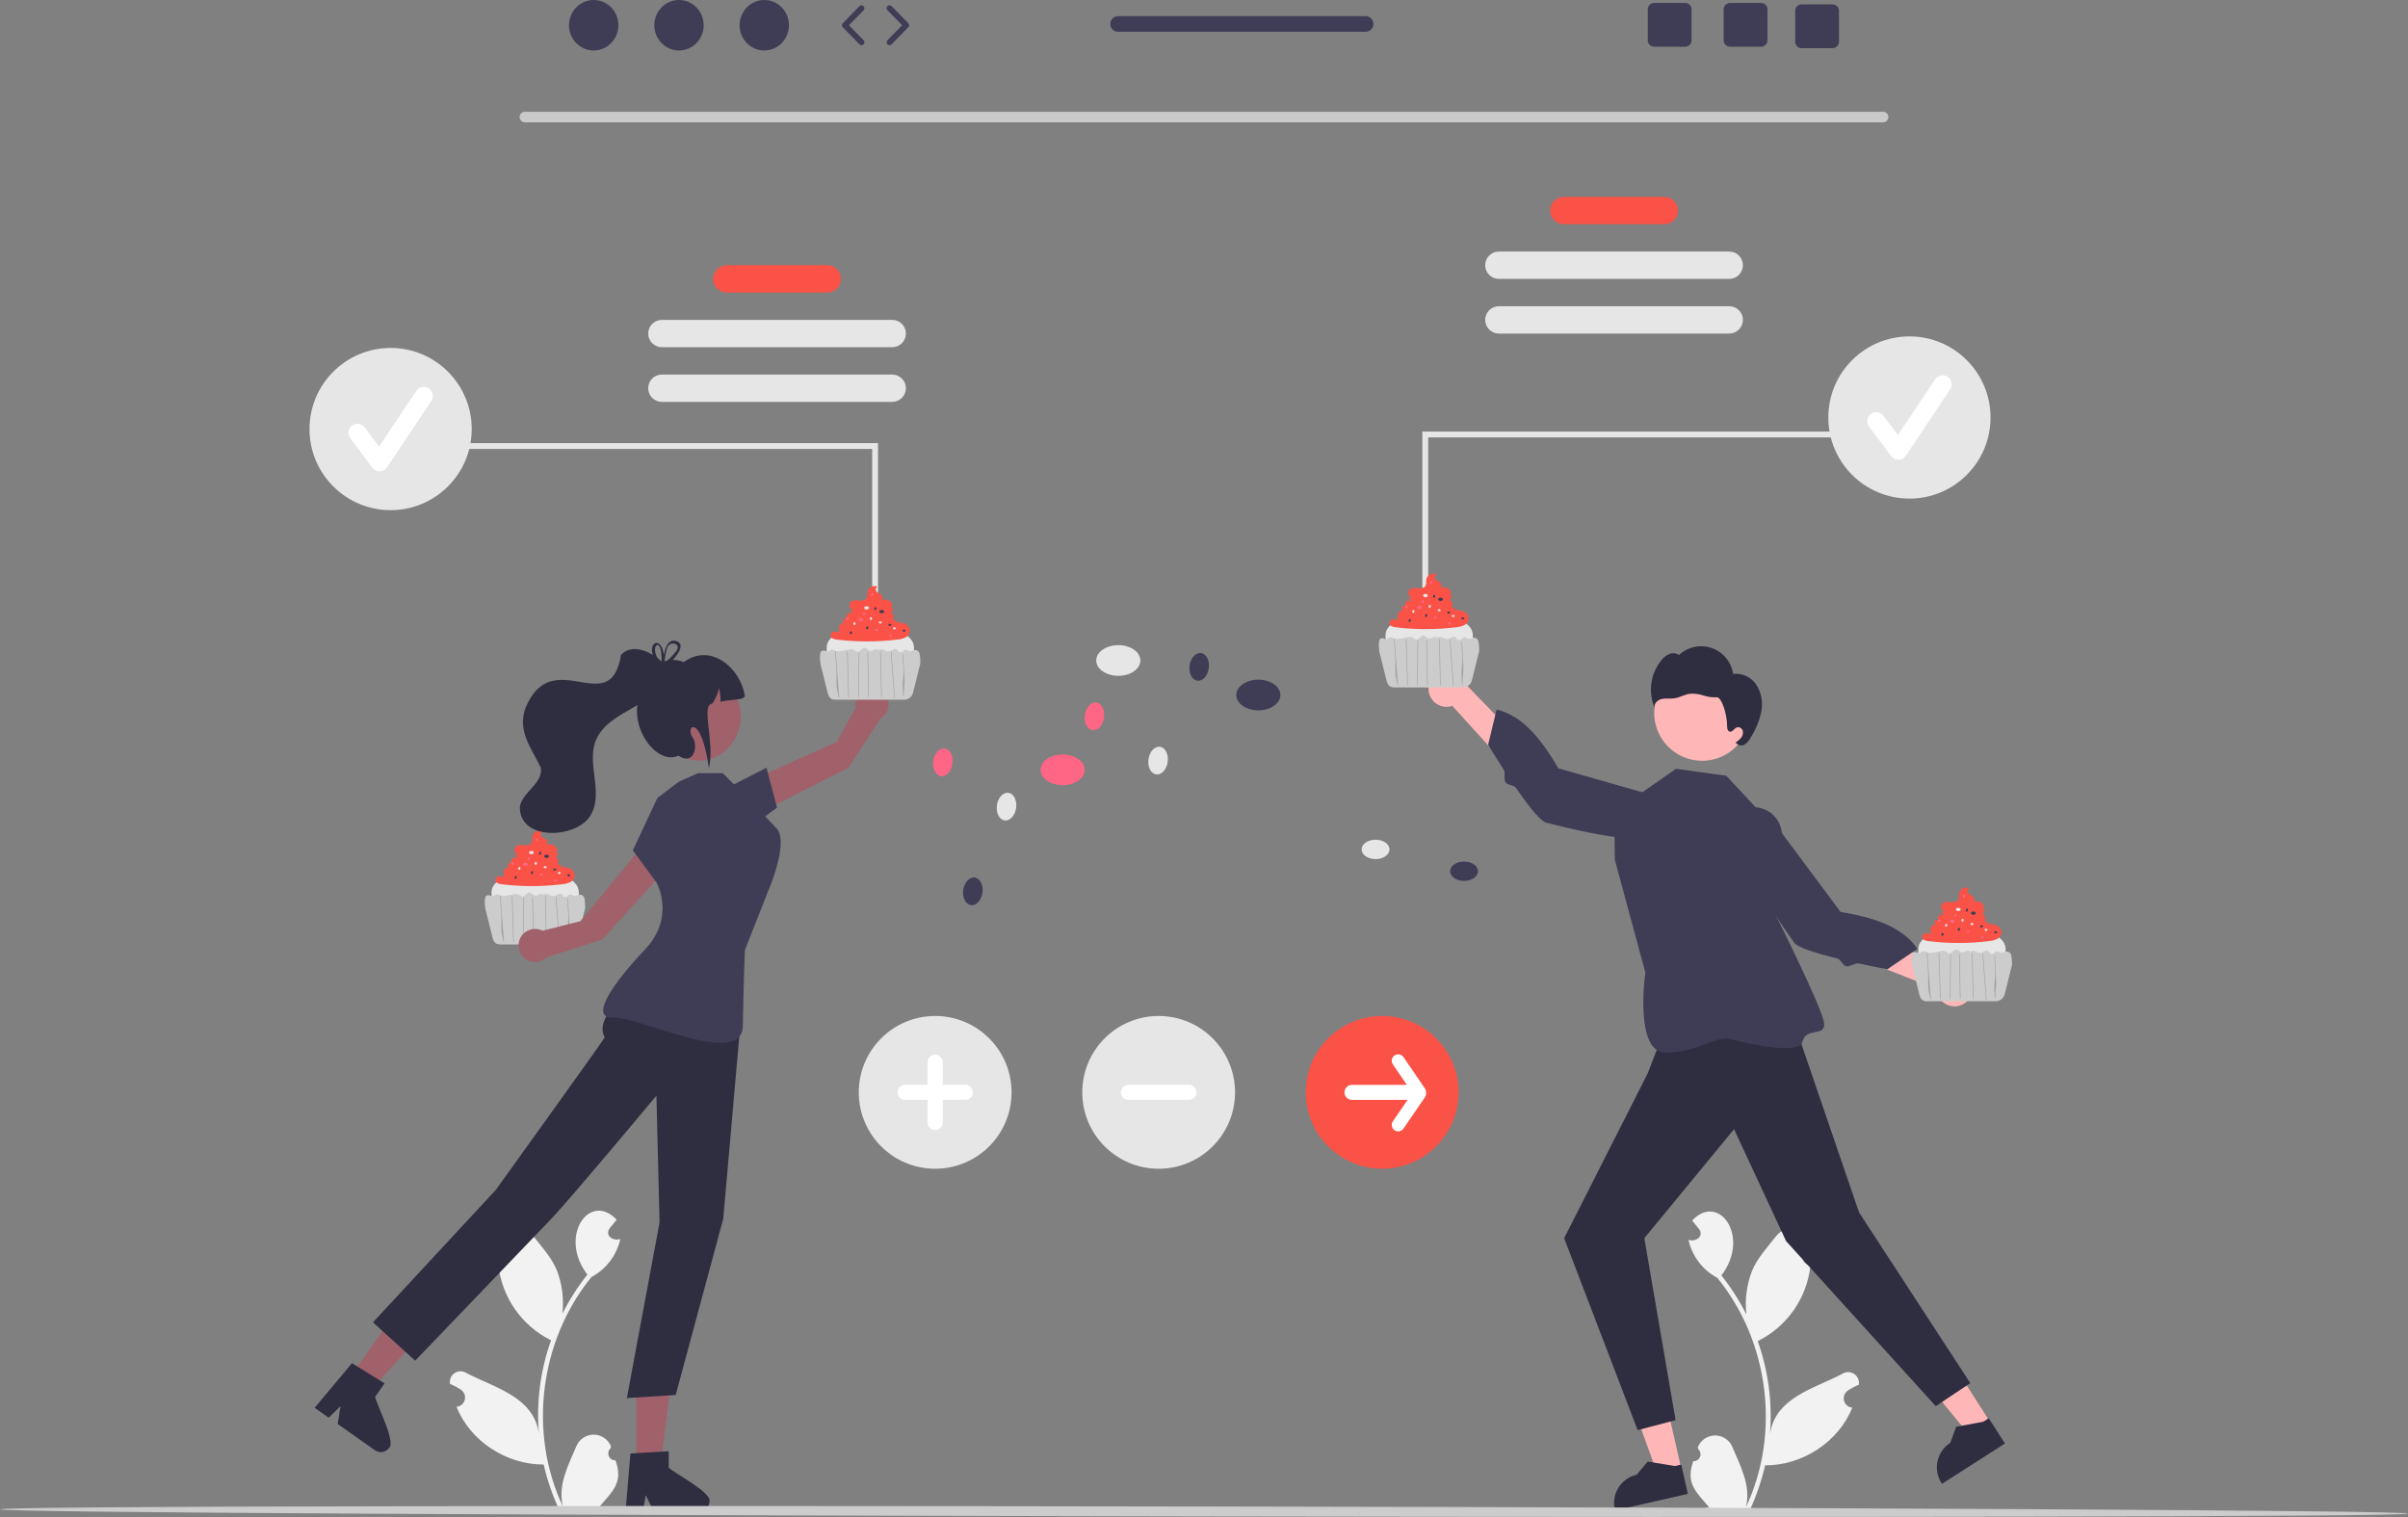 <svg width="300" height="189" viewBox="0 0 300 189" fill="none" xmlns="http://www.w3.org/2000/svg">
<rect x="0" y="0" width="300" height="189" fill="#808080" stroke="none"/>
<g clip-path="url(#clip0_26_404)">
<path d="M73.965 6.289C75.664 6.289 77.041 4.881 77.041 3.144C77.041 1.408 75.664 0 73.965 0C72.266 0 70.889 1.408 70.889 3.144C70.889 4.881 72.266 6.289 73.965 6.289Z" fill="#3F3D56"/>
<path d="M84.591 6.289C86.29 6.289 87.667 4.881 87.667 3.144C87.667 1.408 86.29 0 84.591 0C82.892 0 81.515 1.408 81.515 3.144C81.515 4.881 82.892 6.289 84.591 6.289Z" fill="#3F3D56"/>
<path d="M95.217 6.289C96.916 6.289 98.293 4.881 98.293 3.144C98.293 1.408 96.916 0 95.217 0C93.518 0 92.141 1.408 92.141 3.144C92.141 4.881 93.518 6.289 95.217 6.289Z" fill="#3F3D56"/>
<path d="M107.334 5.63C107.239 5.63 107.145 5.593 107.074 5.52L104.998 3.399C104.86 3.257 104.86 3.032 104.998 2.89L107.074 0.769C107.215 0.625 107.445 0.623 107.588 0.763C107.732 0.903 107.734 1.134 107.594 1.277L105.767 3.144L107.594 5.012C107.734 5.155 107.732 5.386 107.588 5.526C107.517 5.595 107.426 5.63 107.334 5.63Z" fill="#3F3D56"/>
<path d="M110.821 5.63C110.729 5.63 110.638 5.595 110.567 5.526C110.423 5.386 110.421 5.155 110.561 5.012L112.388 3.144L110.561 1.277C110.421 1.134 110.423 0.903 110.567 0.763C110.71 0.622 110.941 0.625 111.081 0.769L113.157 2.89C113.295 3.032 113.295 3.257 113.157 3.399L111.081 5.52C111.01 5.593 110.916 5.63 110.821 5.63Z" fill="#3F3D56"/>
<path d="M219.399 0.364H215.54C215.1 0.364 214.744 0.72 214.744 1.161V5.023C214.744 5.464 215.1 5.82 215.54 5.82H219.399C219.84 5.82 220.2 5.464 220.2 5.023V1.161C220.2 0.72 219.84 0.364 219.399 0.364Z" fill="#3F3D56"/>
<path d="M209.942 0.364H206.083C205.643 0.364 205.287 0.72 205.287 1.161V5.023C205.287 5.464 205.643 5.82 206.083 5.82H209.942C210.383 5.82 210.743 5.464 210.743 5.023V1.161C210.743 0.72 210.383 0.364 209.942 0.364Z" fill="#3F3D56"/>
<path d="M228.311 0.546H224.451C224.011 0.546 223.655 0.902 223.655 1.342V5.205C223.655 5.645 224.011 6.002 224.451 6.002H228.311C228.751 6.002 229.111 5.645 229.111 5.205V1.342C229.111 0.902 228.751 0.546 228.311 0.546Z" fill="#3F3D56"/>
<path d="M170.142 2.015H139.293C138.755 2.015 138.322 2.452 138.322 2.987C138.322 3.521 138.755 3.958 139.293 3.958H170.142C170.676 3.958 171.113 3.521 171.113 2.987C171.113 2.452 170.676 2.015 170.142 2.015Z" fill="#3F3D56"/>
<path d="M234.621 15.24H65.379C65.016 15.232 64.728 14.932 64.736 14.569C64.743 14.217 65.027 13.934 65.379 13.926H234.621C234.984 13.934 235.272 14.234 235.264 14.597C235.257 14.949 234.973 15.233 234.621 15.24Z" fill="#CACACA"/>
<path d="M207.346 24.528H194.825C193.884 24.528 193.122 25.29 193.122 26.23V26.23C193.122 27.171 193.884 27.933 194.825 27.933H207.346C208.287 27.933 209.049 27.171 209.049 26.23C209.049 25.29 208.287 24.528 207.346 24.528Z" fill="#FA5246"/>
<path d="M186.736 31.339H215.435C216.375 31.339 217.138 32.102 217.138 33.042C217.138 33.983 216.375 34.745 215.435 34.745H186.736C185.796 34.745 185.033 33.983 185.033 33.042C185.033 32.102 185.796 31.339 186.736 31.339Z" fill="#E6E6E6"/>
<path d="M215.435 38.151H186.736C185.796 38.151 185.033 38.913 185.033 39.853V39.853C185.033 40.794 185.796 41.556 186.736 41.556H215.435C216.375 41.556 217.138 40.794 217.138 39.853C217.138 38.913 216.375 38.151 215.435 38.151Z" fill="#E6E6E6"/>
<path d="M70.525 116.939H62.62C62.408 116.939 61.238 116.32 61.238 115.557V111.166C61.2 107.845 72.073 107.627 72.114 111.166V115.557C72.114 116.32 71.288 116.939 70.525 116.939Z" fill="#E6E6E6"/>
<path d="M70.934 108.189C70.55 108.052 70.143 107.994 69.737 108.018C69.845 107.982 69.945 107.923 70.03 107.846C69.956 107.843 69.882 107.833 69.809 107.816C69.729 107.801 69.654 107.768 69.59 107.718C69.525 107.667 69.49 107.587 69.498 107.505C69.513 107.404 69.606 107.322 69.597 107.221C69.586 107.105 69.452 107.048 69.381 106.957C69.291 106.815 69.306 106.63 69.418 106.505C69.486 106.426 69.57 106.361 69.663 106.315C69.505 106.275 69.339 106.277 69.183 106.322C69.351 106.192 69.425 105.975 69.372 105.769C69.284 105.514 69.073 105.319 68.812 105.25C68.553 105.185 68.286 105.163 68.02 105.186C68.246 105.117 68.212 104.763 68.04 104.602C67.867 104.441 67.621 104.374 67.458 104.203C67.295 104.031 67.308 103.666 67.543 103.638L67.514 103.555C67.047 103.38 66.528 103.617 66.353 104.084C66.339 104.124 66.326 104.165 66.317 104.206C66.275 104.474 66.354 104.77 66.22 105.005C66.049 105.305 65.634 105.339 65.29 105.306C64.953 105.219 64.595 105.268 64.293 105.442C64.043 105.65 64.009 106.021 64.217 106.271C64.333 106.409 64.505 106.487 64.686 106.482C64.459 106.484 64.234 106.513 64.015 106.571L64.226 106.652C64.273 106.667 64.316 106.691 64.353 106.724C64.39 106.758 64.401 106.811 64.381 106.858C64.348 106.919 64.261 106.917 64.192 106.906L63.733 106.837C63.825 106.868 63.874 106.966 63.843 107.057C63.813 107.148 63.714 107.198 63.623 107.167C63.6 107.159 63.578 107.147 63.56 107.13C63.607 107.185 63.645 107.247 63.672 107.314C63.699 107.383 63.691 107.46 63.651 107.521C63.558 107.607 63.421 107.623 63.31 107.563C63.273 107.549 63.235 107.532 63.197 107.517C63.198 107.53 63.199 107.543 63.2 107.556C63.226 107.732 63.324 107.89 63.471 107.99C63.263 108.014 63.072 108.115 62.934 108.273C62.696 108.569 62.681 108.987 62.899 109.299C62.668 109.197 62.414 109.155 62.163 109.177C61.904 109.209 61.71 109.429 61.711 109.69C61.753 110.01 62.149 110.126 62.468 110.166C64.982 110.475 67.525 110.475 70.039 110.165C70.38 110.142 70.715 110.057 71.026 109.914C71.34 109.765 71.557 109.466 71.6 109.12C71.586 108.704 71.323 108.337 70.934 108.189Z" fill="#FA5246"/>
<path d="M72.8 111.89C72.743 111.641 72.521 111.466 72.266 111.467C72.023 111.473 71.805 111.647 71.567 111.609C71.369 111.577 71.213 111.404 71.014 111.431C70.832 111.455 70.733 111.633 70.597 111.729H70.248C70.112 111.622 70.045 111.405 69.856 111.344C69.572 111.252 69.344 111.573 69.046 111.63C68.874 111.649 68.699 111.616 68.546 111.535C68.396 111.453 68.233 111.398 68.065 111.372C67.913 111.349 67.763 111.415 67.677 111.542C67.686 111.451 67.568 111.362 67.448 111.357C67.315 111.361 67.184 111.402 67.071 111.473C66.957 111.544 66.826 111.582 66.691 111.581C66.394 111.555 66.248 111.208 65.949 111.204C65.573 111.199 65.422 111.736 65.05 111.69C64.856 111.666 64.752 111.49 64.579 111.415C64.396 111.359 64.2 111.357 64.016 111.41L63.136 111.575C62.877 111.646 62.605 111.648 62.346 111.582C62.157 111.514 61.974 111.366 61.779 111.422C61.609 111.471 61.526 111.661 61.347 111.671C61.232 111.657 61.121 111.619 61.022 111.56C60.831 111.493 60.619 111.546 60.483 111.696C60.385 112.097 60.369 112.515 60.437 112.923C60.434 113.01 60.441 113.097 60.457 113.182L61.343 116.726C61.447 117.27 61.716 117.663 62.269 117.663H70.876C71.43 117.663 71.905 117.27 72.009 116.726L72.895 113.182C72.897 113.173 72.898 113.164 72.899 113.155C72.92 112.731 72.887 112.306 72.8 111.89Z" fill="#CCCCCC"/>
<path opacity="0.2" d="M62.276 111.623L62.448 113.86C62.505 114.606 62.42 115.341 62.478 116.087C62.51 116.507 62.685 116.937 62.717 117.357C62.721 117.406 62.798 117.407 62.795 117.357L62.623 115.12L62.45 112.883L62.353 111.623C62.35 111.574 62.272 111.573 62.276 111.623Z" fill="black"/>
<path opacity="0.2" d="M63.77 111.712L63.838 113.916L63.905 116.12L63.942 117.358C63.944 117.408 64.021 117.408 64.02 117.358L63.953 115.154L63.886 112.949L63.848 111.712C63.846 111.662 63.769 111.662 63.77 111.712Z" fill="black"/>
<path opacity="0.2" d="M65.219 111.844L65.199 113.974L65.178 116.092L65.167 117.293C65.168 117.314 65.186 117.331 65.207 117.33C65.227 117.329 65.244 117.313 65.245 117.293L65.265 115.162L65.285 113.045L65.297 111.844C65.296 111.823 65.278 111.806 65.257 111.807C65.236 111.807 65.22 111.824 65.219 111.844Z" fill="black"/>
<path opacity="0.2" d="M66.313 111.779L66.355 113.936L66.398 116.079L66.421 117.293C66.422 117.315 66.44 117.331 66.462 117.331C66.482 117.33 66.498 117.314 66.499 117.293L66.457 115.137L66.414 112.993L66.391 111.779C66.39 111.757 66.372 111.741 66.35 111.741C66.33 111.742 66.314 111.759 66.313 111.779Z" fill="black"/>
<path opacity="0.2" d="M67.907 111.69L67.956 113.904L68.004 116.119L68.031 117.358C68.032 117.379 68.05 117.396 68.071 117.395C68.092 117.395 68.108 117.378 68.109 117.358L68.06 115.144L68.012 112.93L67.985 111.69C67.984 111.669 67.966 111.652 67.944 111.653C67.924 111.654 67.908 111.67 67.907 111.69Z" fill="black"/>
<path opacity="0.2" d="M69.231 111.757L69.4 113.988L69.568 116.213L69.663 117.467C69.667 117.516 69.744 117.516 69.741 117.467L69.572 115.236L69.403 113.011L69.308 111.757C69.304 111.708 69.227 111.708 69.231 111.757Z" fill="black"/>
<path opacity="0.2" d="M70.702 112.017L70.803 114.059C70.838 114.739 70.665 115.419 70.699 116.1L70.756 117.246C70.758 117.296 70.836 117.296 70.834 117.246C70.799 116.566 70.972 115.885 70.938 115.205L70.836 113.164L70.779 112.017C70.777 111.968 70.699 111.967 70.702 112.017Z" fill="black"/>
<path d="M66.211 106.425C66.375 106.425 66.508 106.332 66.508 106.218C66.508 106.104 66.375 106.011 66.211 106.011C66.047 106.011 65.914 106.104 65.914 106.218C65.914 106.332 66.047 106.425 66.211 106.425Z" fill="#E6E6E6"/>
<path d="M68.097 106.89C68.261 106.89 68.394 106.797 68.394 106.683C68.394 106.569 68.261 106.477 68.097 106.477C67.933 106.477 67.8 106.569 67.8 106.683C67.8 106.797 67.933 106.89 68.097 106.89Z" fill="#3F3D56"/>
<path d="M65.462 107.897C65.626 107.897 65.759 107.805 65.759 107.691C65.759 107.576 65.626 107.484 65.462 107.484C65.298 107.484 65.165 107.576 65.165 107.691C65.165 107.805 65.298 107.897 65.462 107.897Z" fill="#FF6584"/>
<path d="M67.918 108.17C68.022 108.17 68.106 108.111 68.106 108.039C68.106 107.967 68.022 107.908 67.918 107.908C67.814 107.908 67.731 107.967 67.731 108.039C67.731 108.111 67.814 108.17 67.918 108.17Z" fill="#E6E6E6"/>
<path d="M69.11 108.464C69.214 108.464 69.298 108.405 69.298 108.333C69.298 108.261 69.214 108.202 69.11 108.202C69.006 108.202 68.922 108.261 68.922 108.333C68.922 108.405 69.006 108.464 69.11 108.464Z" fill="#3F3D56"/>
<path d="M67.445 109.1C67.549 109.1 67.633 109.042 67.633 108.97C67.633 108.898 67.549 108.839 67.445 108.839C67.341 108.839 67.257 108.898 67.257 108.97C67.257 109.042 67.341 109.1 67.445 109.1Z" fill="#FF6584"/>
<path d="M69.675 108.893C69.779 108.893 69.863 108.835 69.863 108.762C69.863 108.69 69.779 108.632 69.675 108.632C69.571 108.632 69.487 108.69 69.487 108.762C69.487 108.835 69.571 108.893 69.675 108.893Z" fill="#E6E6E6"/>
<path d="M70.867 109.187C70.971 109.187 71.055 109.129 71.055 109.056C71.055 108.984 70.971 108.926 70.867 108.926C70.763 108.926 70.679 108.984 70.679 109.056C70.679 109.129 70.763 109.187 70.867 109.187Z" fill="#3F3D56"/>
<path d="M69.201 109.824C69.305 109.824 69.389 109.765 69.389 109.693C69.389 109.621 69.305 109.562 69.201 109.562C69.098 109.562 69.014 109.621 69.014 109.693C69.014 109.765 69.098 109.824 69.201 109.824Z" fill="#FF6584"/>
<path d="M64.835 108.204C64.849 108.101 64.803 108.01 64.731 108C64.66 107.99 64.591 108.066 64.576 108.168C64.562 108.271 64.609 108.362 64.68 108.372C64.752 108.382 64.821 108.307 64.835 108.204Z" fill="#E6E6E6"/>
<path d="M64.382 109.345C64.396 109.242 64.349 109.151 64.278 109.141C64.206 109.131 64.137 109.206 64.123 109.309C64.109 109.412 64.155 109.503 64.227 109.513C64.298 109.523 64.367 109.447 64.382 109.345Z" fill="#3F3D56"/>
<path d="M63.978 107.608C63.992 107.505 63.946 107.414 63.874 107.404C63.803 107.394 63.733 107.47 63.719 107.572C63.705 107.675 63.751 107.766 63.823 107.776C63.894 107.786 63.964 107.711 63.978 107.608Z" fill="#FF6584"/>
<path d="M66.876 107.584C66.89 107.481 66.844 107.39 66.772 107.38C66.701 107.37 66.632 107.446 66.617 107.548C66.603 107.651 66.65 107.742 66.721 107.752C66.793 107.762 66.862 107.687 66.876 107.584Z" fill="#E6E6E6"/>
<path d="M66.422 108.725C66.436 108.622 66.39 108.531 66.318 108.521C66.247 108.511 66.177 108.586 66.163 108.689C66.149 108.792 66.196 108.883 66.267 108.893C66.339 108.903 66.408 108.827 66.422 108.725Z" fill="#3F3D56"/>
<path d="M66.019 106.988C66.033 106.885 65.987 106.794 65.915 106.784C65.844 106.774 65.774 106.85 65.76 106.952C65.746 107.055 65.792 107.146 65.864 107.156C65.935 107.166 66.005 107.091 66.019 106.988Z" fill="#FF6584"/>
<path d="M67.429 106.322C67.443 106.219 67.397 106.128 67.325 106.118C67.254 106.108 67.184 106.183 67.17 106.286C67.156 106.389 67.203 106.48 67.274 106.49C67.345 106.5 67.415 106.424 67.429 106.322Z" fill="#3F3D56"/>
<path d="M67.026 104.585C67.04 104.483 66.994 104.392 66.922 104.382C66.851 104.372 66.781 104.447 66.767 104.55C66.753 104.653 66.8 104.744 66.871 104.754C66.943 104.764 67.012 104.688 67.026 104.585Z" fill="#FF6584"/>
<path d="M139.322 84.199C140.84 84.199 142.07 83.343 142.07 82.287C142.07 81.231 140.84 80.375 139.322 80.375C137.804 80.375 136.573 81.231 136.573 82.287C136.573 83.343 137.804 84.199 139.322 84.199Z" fill="#E6E6E6"/>
<path d="M156.77 88.502C158.288 88.502 159.518 87.646 159.518 86.59C159.518 85.534 158.288 84.677 156.77 84.677C155.252 84.677 154.021 85.534 154.021 86.59C154.021 87.646 155.252 88.502 156.77 88.502Z" fill="#3F3D56"/>
<path d="M132.391 97.823C133.909 97.823 135.139 96.967 135.139 95.911C135.139 94.855 133.909 93.999 132.391 93.999C130.873 93.999 129.642 94.855 129.642 95.911C129.642 96.967 130.873 97.823 132.391 97.823Z" fill="#FF6584"/>
<path d="M171.372 107.035C172.331 107.035 173.109 106.494 173.109 105.827C173.109 105.159 172.331 104.618 171.372 104.618C170.413 104.618 169.635 105.159 169.635 105.827C169.635 106.494 170.413 107.035 171.372 107.035Z" fill="#E6E6E6"/>
<path d="M182.399 109.754C183.358 109.754 184.136 109.213 184.136 108.546C184.136 107.878 183.358 107.337 182.399 107.337C181.439 107.337 180.662 107.878 180.662 108.546C180.662 109.213 181.439 109.754 182.399 109.754Z" fill="#3F3D56"/>
<path d="M126.594 100.661C126.725 99.71 126.295 98.866 125.634 98.775C124.973 98.684 124.33 99.38 124.2 100.331C124.069 101.281 124.498 102.126 125.16 102.217C125.821 102.308 126.463 101.611 126.594 100.661Z" fill="#E6E6E6"/>
<path d="M122.396 111.214C122.527 110.263 122.097 109.419 121.436 109.328C120.775 109.237 120.133 109.933 120.002 110.884C119.871 111.834 120.301 112.679 120.962 112.77C121.623 112.861 122.265 112.164 122.396 111.214Z" fill="#3F3D56"/>
<path d="M118.663 95.146C118.794 94.196 118.364 93.352 117.703 93.261C117.042 93.169 116.4 93.866 116.269 94.817C116.138 95.767 116.568 96.611 117.229 96.702C117.89 96.793 118.532 96.097 118.663 95.146Z" fill="#FF6584"/>
<path d="M145.476 94.925C145.607 93.975 145.177 93.13 144.516 93.039C143.855 92.948 143.213 93.645 143.082 94.595C142.951 95.546 143.381 96.39 144.042 96.481C144.703 96.572 145.345 95.875 145.476 94.925Z" fill="#E6E6E6"/>
<path d="M137.544 89.41C137.675 88.46 137.246 87.615 136.584 87.524C135.923 87.433 135.281 88.13 135.15 89.08C135.019 90.031 135.449 90.875 136.11 90.966C136.771 91.057 137.413 90.361 137.544 89.41Z" fill="#FF6584"/>
<path d="M210.956 182.046C211.433 182.068 211.837 181.699 211.859 181.223C211.87 180.969 211.769 180.722 211.582 180.549C211.56 180.463 211.545 180.4 211.523 180.314C211.992 179.122 213.339 178.535 214.532 179.005C215.117 179.235 215.583 179.693 215.824 180.273C216.848 182.669 218.173 185.149 217.514 187.788C221.865 178.566 220.385 167.094 213.955 159.207C212.119 158.232 210.805 156.499 210.361 154.468C211.241 154.766 212.338 154.051 211.676 153.124C211.39 152.77 211.1 152.419 210.814 152.064C214.155 148.505 218.137 154.099 214.459 158.902C215.662 160.411 216.704 162.041 217.568 163.767C217.369 161.934 217.607 160.081 218.264 158.359C218.929 156.754 220.176 155.403 221.274 154.015C222.086 152.974 223.587 152.789 224.628 153.601C225.144 154.003 225.472 154.599 225.537 155.25C224.304 155.655 224.144 157.435 225.554 157.678C225.118 161.731 222.64 165.28 218.986 167.087C220.312 170.808 220.83 174.769 220.505 178.706C221.139 174.105 226.078 172.988 229.53 171.16C230.155 170.759 230.987 170.941 231.388 171.566C231.569 171.849 231.638 172.19 231.581 172.522C231.104 172.715 230.648 172.956 230.219 173.24C229.681 173.602 229.538 174.331 229.9 174.869C230.097 175.161 230.414 175.35 230.765 175.383C229.025 179.689 224.526 182.581 219.905 182.565C219.461 184.494 218.818 186.372 217.986 188.169H211.128C211.104 188.093 211.081 188.014 211.059 187.938C211.694 187.978 212.331 187.94 212.957 187.825C211.278 185.836 209.979 184.822 210.956 182.046Z" fill="#F2F2F2"/>
<path d="M76.683 181.943C76.206 181.965 75.802 181.597 75.78 181.12C75.769 180.866 75.87 180.619 76.057 180.446L76.116 180.211C75.647 179.019 74.299 178.433 73.107 178.902C72.522 179.132 72.056 179.59 71.814 180.171C70.791 182.566 69.466 185.046 70.125 187.685C65.774 178.463 67.254 166.991 73.684 159.104C75.52 158.129 76.834 156.396 77.278 154.365C76.398 154.664 75.301 153.948 75.963 153.021C76.249 152.667 76.539 152.316 76.825 151.962C73.484 148.403 69.502 153.996 73.18 158.8C71.977 160.308 70.935 161.938 70.07 163.664C70.27 161.832 70.032 159.978 69.375 158.256C68.71 156.651 67.463 155.3 66.365 153.912C65.553 152.872 64.052 152.686 63.011 153.498C62.495 153.9 62.167 154.496 62.102 155.147C63.335 155.552 63.495 157.332 62.085 157.575C62.521 161.629 64.999 165.178 68.653 166.984C67.327 170.705 66.809 174.666 67.134 178.603C66.5 174.002 61.561 172.886 58.109 171.057C57.484 170.656 56.652 170.838 56.251 171.463C56.07 171.746 56.001 172.087 56.058 172.419C56.535 172.613 56.991 172.853 57.42 173.137C57.958 173.499 58.101 174.228 57.739 174.766C57.542 175.058 57.225 175.247 56.874 175.28C58.614 179.586 63.113 182.478 67.734 182.462C68.177 184.391 68.821 186.27 69.653 188.066H76.511C76.535 187.99 76.558 187.911 76.58 187.835C75.945 187.875 75.308 187.837 74.682 187.722C76.361 185.734 77.66 184.719 76.683 181.943Z" fill="#F2F2F2"/>
<path d="M93.864 101.66L93.134 97.433L104.224 92.425L106.619 88.185C106.387 87.07 107.103 85.979 108.217 85.747C109.332 85.515 110.424 86.231 110.655 87.346C110.837 88.219 110.437 89.109 109.663 89.553L105.724 95.644L93.864 101.66Z" fill="#A0616A"/>
<path d="M90.493 98.204L95.487 95.653L96.809 100.617L93.34 103.188L90.493 98.204Z" fill="#3F3D56"/>
<path d="M79.287 182.577H82.306L83.742 170.93H79.286L79.287 182.577Z" fill="#A0616A"/>
<path d="M83.311 182.849V180.802L82.517 180.85L79.286 181.042L78.538 181.088L77.966 187.943L77.936 188.311H80.08L80.148 187.946L80.46 186.287L81.264 187.946L81.44 188.311H87.124C87.828 188.306 88.397 187.736 88.4 187.032C88.64 185.912 83.913 183.489 83.311 182.849Z" fill="#2F2E41"/>
<path d="M43.517 171.706L45.986 173.444L53.867 164.75L50.224 162.184L43.517 171.706Z" fill="#A0616A"/>
<path d="M46.739 174.023L47.918 172.35L47.241 171.932L44.489 170.228L43.851 169.835L39.435 175.11L39.199 175.393L40.952 176.628L41.218 176.369L42.428 175.192L42.13 177.011L42.064 177.411L46.711 180.685C47.289 181.087 48.082 180.948 48.49 180.374C49.332 179.597 46.862 174.894 46.739 174.023Z" fill="#2F2E41"/>
<path d="M83.956 107.2L80.069 105.383L72.318 114.763L67.597 115.957C66.583 115.44 65.341 115.843 64.824 116.857C64.307 117.872 64.71 119.113 65.725 119.63C66.519 120.035 67.484 119.883 68.116 119.254L75.029 117.057L83.956 107.2Z" fill="#A0616A"/>
<path d="M80.037 122.309C80.037 122.309 73.66 126.461 75.346 129.22C75.404 129.315 61.763 148.254 61.763 148.254L46.466 164.746L51.724 169.526C51.724 169.526 66.256 154.394 68.694 151.839C71.132 149.285 81.78 136.506 81.78 136.506L82.172 152.299L78.096 174.183L84.182 173.797L90.106 151.841L92.293 126.971L80.037 122.309Z" fill="#2F2E41"/>
<path d="M84.579 97.388L81.898 99.42L78.841 105.943L81.78 109.935C81.78 109.935 84.253 114.219 80.295 118.369C76.338 122.518 73.299 126.95 76.467 126.792C79.634 126.634 92.463 133.158 92.547 127.813C92.631 122.467 92.802 118.369 92.802 118.369L96.165 109.838C96.165 109.838 98.169 104.749 96.762 103.226C95.356 101.703 93.472 99.756 93.472 99.756L90.046 96.331H86.953L84.579 97.388Z" fill="#3F3D56"/>
<path d="M89.585 84.853C95.601 88.277 90.662 97.309 84.534 94.093C78.518 90.67 83.457 81.637 89.585 84.853Z" fill="#A0616A"/>
<path d="M92.802 86.751C92.38 87.3 91.5 87.043 89.775 87.434C89.779 86.849 89.711 86.266 89.574 85.698C89.446 86.402 89.165 87.069 88.75 87.652C87.253 87.818 89.088 92.367 88.322 95.712C87.334 88.655 85.256 90.504 86.306 91.904C86.978 92.8 86.53 95.488 84.513 94.144C81.187 95.725 76.449 87.872 81.7 84.189C81.606 82.198 83.821 81.883 85.186 82.495C88.496 80.029 92.278 83.189 92.802 86.751Z" fill="#2F2E41"/>
<path d="M77.366 81.602C76.027 89.837 68.848 80.088 65.473 88.192C64.411 91.127 66.232 93.226 67.384 95.662C67.647 97.664 65.043 98.68 64.77 100.523C64.694 104.747 71.51 104.489 73.415 101.823C75.373 99.033 73.035 95.289 74.212 92.294C75.866 88.136 82.593 88.105 83.178 83.268C82.044 81.652 78.992 79.801 77.366 81.602Z" fill="#2F2E41"/>
<path d="M82.792 82.407C82.748 82.425 82.704 82.444 82.665 82.465H82.663C82.626 82.483 82.589 82.501 82.552 82.522C82.548 82.525 82.545 82.527 82.541 82.529C82.492 82.483 82.444 82.437 82.393 82.391C82.38 82.466 82.383 82.543 82.402 82.617L82.409 82.644C82.455 82.693 82.504 82.739 82.555 82.787C82.601 82.753 82.645 82.716 82.691 82.681C82.718 82.658 82.746 82.635 82.776 82.612C82.781 82.552 82.787 82.483 82.794 82.407L82.792 82.407ZM84.18 79.843C83.152 79.607 82.82 80.952 82.721 81.6C82.347 79.248 80.793 79.988 81.33 81.593C81.501 82.068 81.771 82.502 82.121 82.866C82.169 82.921 82.222 82.977 82.278 83.032C82.216 83.355 82.529 83.272 82.954 82.974C83.267 82.751 83.557 82.497 83.818 82.216C84.665 81.328 85.324 80.14 84.18 79.843ZM84.213 81.166C83.895 81.575 83.539 81.953 83.15 82.294C83.027 82.405 82.903 82.511 82.776 82.612C82.774 82.633 82.774 82.651 82.771 82.668C82.763 82.69 82.752 82.712 82.739 82.732C82.61 82.965 82.465 82.838 82.409 82.644C82.405 82.638 82.398 82.631 82.393 82.624C82.209 82.433 82.049 82.221 81.916 81.992C80.963 80.341 82.497 79.218 82.421 82.301C82.407 82.329 82.397 82.359 82.393 82.391C82.38 82.466 82.383 82.543 82.402 82.617L82.409 82.644C82.455 82.693 82.504 82.739 82.555 82.787C82.601 82.753 82.645 82.716 82.691 82.681C82.718 82.658 82.746 82.635 82.776 82.612C82.781 82.552 82.787 82.483 82.794 82.407L82.794 82.405C82.854 81.787 83.018 80.675 83.32 80.373C83.984 79.863 84.845 80.414 84.213 81.166ZM82.792 82.407C82.748 82.425 82.704 82.444 82.665 82.465H82.663C82.626 82.483 82.589 82.501 82.552 82.522C82.548 82.525 82.545 82.527 82.541 82.529C82.492 82.483 82.444 82.437 82.393 82.391C82.38 82.466 82.383 82.543 82.402 82.617L82.409 82.644C82.455 82.693 82.504 82.739 82.555 82.787C82.601 82.753 82.645 82.716 82.691 82.681C82.718 82.658 82.746 82.635 82.776 82.612C82.781 82.552 82.787 82.483 82.794 82.407L82.792 82.407Z" fill="#2F2E41"/>
<path d="M209.479 183.061L206.526 183.732L202.529 172.661L206.888 171.669L209.479 183.061Z" fill="#FFB6B6"/>
<path d="M210.284 186.117L201.203 188.184L201.177 188.069C200.732 186.117 201.955 184.174 203.907 183.73L205.28 182.094L208.661 182.648L209.454 182.468L210.284 186.117Z" fill="#2F2E41"/>
<path d="M247.99 177.241L245.44 178.874L237.927 169.812L241.691 167.402L247.99 177.241Z" fill="#FFB6B6"/>
<path d="M249.784 179.844L241.94 184.866L241.877 184.767C240.797 183.081 241.289 180.839 242.975 179.759L243.712 177.755L247.081 177.13L247.766 176.692L249.784 179.844Z" fill="#2F2E41"/>
<path d="M207.514 127.908L205.292 133.703L194.869 154.262L204.027 178.179L208.754 176.932L204.858 154.262L216.035 140.682L222.524 154.635L241.167 175.19L245.469 172.322L231.607 151.05L222.376 124.073L207.514 127.908Z" fill="#2F2E41"/>
<path d="M218.725 100.576L215.067 96.647L208.793 95.784L201.106 101.165L201.183 107.122L204.984 121.159C204.984 121.159 203.536 131.244 207.579 131.143C211.622 131.042 213.826 129.026 215.473 129.436C217.12 129.847 224.12 131.593 224.563 129.764C225.007 127.934 227.365 129.244 227.262 127.514C227.158 125.783 220.878 113.31 220.878 113.31L221.977 104.53C222.219 102.599 220.849 100.837 218.917 100.595C218.853 100.587 218.789 100.581 218.725 100.576Z" fill="#3F3D56"/>
<path d="M243.965 125.335C242.754 125.592 241.565 124.819 241.308 123.608C241.281 123.479 241.265 123.348 241.261 123.216L224.444 116.596L227.645 113.974L243.587 120.877C244.83 120.919 245.804 121.961 245.763 123.204C245.728 124.244 244.984 125.125 243.965 125.335Z" fill="#FFB6B6"/>
<path d="M220.146 101.305C220.146 101.305 217.281 101.283 216.929 104.544C216.578 107.805 222.584 116.075 223.512 117.437C223.803 117.863 225.052 118.348 226.63 118.814C227.339 119.023 228.114 119.227 228.899 119.421C229.353 119.533 229.556 120.286 230.006 120.389C230.453 120.492 231.146 119.946 231.567 120.037C233.564 120.47 235.142 120.759 235.142 120.759L238.875 118.215C236.992 115.434 233.389 114.296 229.307 113.616L220.146 101.305Z" fill="#3F3D56"/>
<path d="M177.995 86.161C178.183 87.384 179.327 88.223 180.55 88.034C180.68 88.014 180.809 87.983 180.933 87.94L193.08 101.322L194.399 97.401L182.297 84.936C181.818 83.788 180.498 83.246 179.35 83.726C178.39 84.127 177.829 85.134 177.995 86.161Z" fill="#FFB6B6"/>
<path d="M208.901 99.927C208.901 99.927 209.936 102.599 207.011 104.082C204.086 105.566 194.225 102.877 192.623 102.492C192.121 102.371 191.225 101.375 190.231 100.063C189.785 99.474 189.319 98.822 188.859 98.157C188.594 97.772 187.818 97.848 187.562 97.465C187.308 97.083 187.573 96.241 187.339 95.88C186.227 94.166 185.397 92.792 185.397 92.792L186.455 88.4C189.723 89.176 192.062 92.143 194.144 95.719L208.901 99.927Z" fill="#3F3D56"/>
<path d="M212.055 94.784C215.352 94.784 218.025 92.112 218.025 88.815C218.025 85.518 215.352 82.845 212.055 82.845C208.759 82.845 206.086 85.518 206.086 88.815C206.086 92.112 208.759 94.784 212.055 94.784Z" fill="#FFB6B6"/>
<path d="M218.87 85.397C218.245 84.39 217.099 83.832 215.921 83.96C215.6 81.759 213.556 80.235 211.356 80.556C210.537 80.676 209.776 81.044 209.174 81.611C208.816 81.359 208.351 81.312 207.95 81.489C207.557 81.667 207.215 81.942 206.955 82.287C205.62 83.953 205.308 86.218 206.144 88.182C206.005 87.674 206.513 87.197 207.027 87.083C207.541 86.969 208.08 87.077 208.601 87.003C209.269 86.907 209.87 86.52 210.539 86.433C211.106 86.396 211.675 86.469 212.214 86.648C212.754 86.827 213.322 86.904 213.89 86.873C214.453 86.806 215.178 88.94 215.168 90.443C215.166 90.728 215.225 91.094 215.503 91.154C215.846 91.228 216.045 90.755 216.371 90.626C216.684 90.537 217.011 90.711 217.111 91.02C217.195 91.327 217.125 91.655 216.924 91.901C216.723 92.142 216.485 92.348 216.219 92.513L216.353 92.625C216.616 92.903 217.039 92.955 217.362 92.75C217.67 92.541 217.92 92.257 218.087 91.925C218.717 90.951 219.167 89.872 219.416 88.74C219.662 87.597 219.467 86.402 218.87 85.397Z" fill="#2F2E41"/>
<path d="M150.599 83.25C150.73 82.299 150.3 81.455 149.639 81.364C148.978 81.273 148.336 81.969 148.205 82.92C148.074 83.87 148.504 84.715 149.165 84.806C149.826 84.897 150.468 84.2 150.599 83.25Z" fill="#3F3D56"/>
<path d="M248.283 124.025H240.378C240.166 124.025 238.996 123.406 238.996 122.642V118.251C238.958 114.93 249.831 114.712 249.872 118.251V122.642C249.872 123.406 249.046 124.025 248.283 124.025Z" fill="#E6E6E6"/>
<path d="M248.692 115.275C248.308 115.138 247.901 115.079 247.495 115.103C247.603 115.067 247.703 115.009 247.788 114.931C247.713 114.928 247.639 114.918 247.567 114.902C247.487 114.887 247.412 114.853 247.348 114.804C247.283 114.753 247.248 114.672 247.256 114.59C247.27 114.49 247.364 114.407 247.355 114.306C247.344 114.19 247.21 114.134 247.138 114.042C247.049 113.9 247.064 113.716 247.176 113.591C247.244 113.512 247.327 113.447 247.421 113.401C247.263 113.36 247.097 113.362 246.941 113.407C247.108 113.278 247.183 113.06 247.13 112.855C247.042 112.599 246.831 112.404 246.57 112.335C246.311 112.27 246.044 112.249 245.778 112.271C246.004 112.202 245.97 111.849 245.797 111.687C245.625 111.526 245.378 111.459 245.216 111.288C245.053 111.117 245.066 110.752 245.301 110.723L245.272 110.64C244.805 110.466 244.286 110.703 244.111 111.169C244.096 111.209 244.084 111.25 244.075 111.292C244.032 111.559 244.112 111.855 243.978 112.091C243.807 112.391 243.392 112.424 243.048 112.391C242.71 112.305 242.352 112.354 242.05 112.527C241.801 112.735 241.767 113.106 241.975 113.356C242.09 113.495 242.263 113.573 242.443 113.568C242.217 113.569 241.992 113.599 241.773 113.656L241.984 113.738C242.031 113.752 242.074 113.777 242.111 113.809C242.148 113.843 242.159 113.897 242.139 113.943C242.105 114.004 242.018 114.002 241.949 113.992L241.491 113.923C241.582 113.953 241.631 114.052 241.601 114.143C241.571 114.234 241.472 114.283 241.381 114.253C241.358 114.245 241.336 114.232 241.318 114.216C241.365 114.27 241.403 114.333 241.43 114.4C241.457 114.468 241.449 114.545 241.409 114.607C241.316 114.692 241.178 114.709 241.068 114.648C241.03 114.634 240.993 114.617 240.955 114.602C240.956 114.615 240.957 114.629 240.958 114.642C240.984 114.818 241.082 114.975 241.229 115.076C241.021 115.1 240.83 115.2 240.692 115.358C240.454 115.654 240.439 116.072 240.657 116.384C240.426 116.282 240.172 116.24 239.92 116.262C239.662 116.294 239.468 116.515 239.469 116.776C239.511 117.095 239.907 117.212 240.226 117.251C242.74 117.561 245.283 117.561 247.796 117.251C248.138 117.227 248.472 117.142 248.784 116.999C249.098 116.851 249.315 116.551 249.357 116.206C249.344 115.789 249.081 115.422 248.692 115.275Z" fill="#FA5246"/>
<path d="M250.558 118.975C250.501 118.727 250.279 118.551 250.024 118.552C249.781 118.559 249.563 118.732 249.325 118.694C249.127 118.663 248.971 118.49 248.772 118.516C248.589 118.54 248.491 118.719 248.355 118.815H248.005C247.869 118.707 247.802 118.49 247.614 118.43C247.33 118.338 247.101 118.659 246.804 118.715C246.631 118.735 246.457 118.701 246.304 118.62C246.154 118.539 245.991 118.484 245.823 118.457C245.671 118.434 245.52 118.501 245.435 118.627C245.444 118.537 245.326 118.448 245.206 118.442C245.072 118.447 244.942 118.487 244.829 118.558C244.715 118.629 244.584 118.667 244.449 118.667C244.152 118.641 244.006 118.293 243.707 118.29C243.33 118.285 243.18 118.821 242.808 118.775C242.614 118.752 242.509 118.576 242.337 118.501C242.154 118.444 241.958 118.442 241.774 118.495L240.893 118.66C240.635 118.731 240.363 118.734 240.104 118.668C239.915 118.599 239.731 118.451 239.537 118.508C239.367 118.557 239.284 118.747 239.105 118.757C238.99 118.742 238.879 118.704 238.78 118.645C238.589 118.578 238.377 118.632 238.241 118.781C238.143 119.183 238.127 119.6 238.194 120.008C238.192 120.095 238.199 120.182 238.215 120.268L239.101 123.812C239.205 124.355 239.473 124.748 240.027 124.748H248.634C249.188 124.748 249.663 124.355 249.767 123.812L250.653 120.268C250.655 120.258 250.656 120.249 250.657 120.24C250.678 119.816 250.645 119.391 250.558 118.975Z" fill="#CCCCCC"/>
<path opacity="0.2" d="M240.034 118.709L240.206 120.946C240.263 121.691 240.178 122.427 240.236 123.172C240.268 123.592 240.443 124.022 240.475 124.442C240.479 124.492 240.556 124.492 240.552 124.442L240.38 122.205L240.208 119.969L240.111 118.709C240.108 118.659 240.03 118.659 240.034 118.709Z" fill="black"/>
<path opacity="0.2" d="M241.529 118.797L241.596 121.001L241.663 123.206L241.701 124.443C241.702 124.493 241.78 124.493 241.778 124.443L241.711 122.239L241.644 120.035L241.606 118.797C241.605 118.747 241.527 118.747 241.529 118.797Z" fill="black"/>
<path opacity="0.2" d="M242.977 118.93L242.957 121.06L242.936 123.177L242.925 124.378C242.926 124.399 242.943 124.416 242.965 124.415C242.985 124.415 243.002 124.398 243.002 124.378L243.023 122.248L243.043 120.13L243.054 118.93C243.054 118.908 243.036 118.891 243.014 118.892C242.994 118.893 242.978 118.909 242.977 118.93Z" fill="black"/>
<path opacity="0.2" d="M244.071 118.864L244.113 121.021L244.155 123.165L244.179 124.379C244.18 124.4 244.198 124.417 244.219 124.416C244.24 124.415 244.256 124.399 244.257 124.379L244.214 122.222L244.172 120.078L244.148 118.864C244.148 118.843 244.13 118.826 244.108 118.827C244.088 118.828 244.072 118.844 244.071 118.864Z" fill="black"/>
<path opacity="0.2" d="M245.666 118.776L245.714 120.99L245.762 123.204L245.79 124.443C245.79 124.465 245.808 124.482 245.83 124.481C245.85 124.48 245.866 124.464 245.867 124.443L245.819 122.229L245.77 120.015L245.743 118.776C245.742 118.754 245.724 118.738 245.703 118.738C245.683 118.739 245.666 118.755 245.666 118.776Z" fill="black"/>
<path opacity="0.2" d="M246.989 118.843L247.158 121.074L247.326 123.298L247.421 124.552C247.425 124.601 247.503 124.602 247.499 124.552L247.33 122.321L247.161 120.097L247.066 118.843C247.063 118.793 246.985 118.793 246.989 118.843Z" fill="black"/>
<path opacity="0.2" d="M248.459 119.103L248.561 121.144C248.595 121.824 248.423 122.505 248.457 123.185L248.514 124.332C248.516 124.381 248.594 124.381 248.591 124.332C248.557 123.651 248.73 122.971 248.696 122.29L248.594 120.249L248.537 119.103C248.534 119.053 248.457 119.053 248.459 119.103Z" fill="black"/>
<path d="M243.969 113.51C244.133 113.51 244.266 113.418 244.266 113.304C244.266 113.189 244.133 113.097 243.969 113.097C243.805 113.097 243.672 113.189 243.672 113.304C243.672 113.418 243.805 113.51 243.969 113.51Z" fill="#E6E6E6"/>
<path d="M245.855 113.975C246.019 113.975 246.152 113.883 246.152 113.768C246.152 113.654 246.019 113.562 245.855 113.562C245.691 113.562 245.558 113.654 245.558 113.768C245.558 113.883 245.691 113.975 245.855 113.975Z" fill="#3F3D56"/>
<path d="M243.22 114.983C243.384 114.983 243.517 114.89 243.517 114.776C243.517 114.662 243.384 114.569 243.22 114.569C243.056 114.569 242.923 114.662 242.923 114.776C242.923 114.89 243.056 114.983 243.22 114.983Z" fill="#FF6584"/>
<path d="M245.677 115.255C245.78 115.255 245.864 115.197 245.864 115.125C245.864 115.052 245.78 114.994 245.677 114.994C245.573 114.994 245.489 115.052 245.489 115.125C245.489 115.197 245.573 115.255 245.677 115.255Z" fill="#E6E6E6"/>
<path d="M246.868 115.549C246.972 115.549 247.056 115.491 247.056 115.418C247.056 115.346 246.972 115.288 246.868 115.288C246.765 115.288 246.681 115.346 246.681 115.418C246.681 115.491 246.765 115.549 246.868 115.549Z" fill="#3F3D56"/>
<path d="M245.203 116.186C245.307 116.186 245.391 116.127 245.391 116.055C245.391 115.983 245.307 115.925 245.203 115.925C245.099 115.925 245.015 115.983 245.015 116.055C245.015 116.127 245.099 116.186 245.203 116.186Z" fill="#FF6584"/>
<path d="M247.433 115.979C247.537 115.979 247.621 115.92 247.621 115.848C247.621 115.776 247.537 115.717 247.433 115.717C247.33 115.717 247.246 115.776 247.246 115.848C247.246 115.92 247.33 115.979 247.433 115.979Z" fill="#E6E6E6"/>
<path d="M248.625 116.272C248.729 116.272 248.813 116.214 248.813 116.142C248.813 116.07 248.729 116.011 248.625 116.011C248.522 116.011 248.438 116.07 248.438 116.142C248.438 116.214 248.522 116.272 248.625 116.272Z" fill="#3F3D56"/>
<path d="M246.96 116.909C247.063 116.909 247.148 116.851 247.148 116.779C247.148 116.706 247.063 116.648 246.96 116.648C246.856 116.648 246.772 116.706 246.772 116.779C246.772 116.851 246.856 116.909 246.96 116.909Z" fill="#FF6584"/>
<path d="M242.594 115.29C242.608 115.187 242.561 115.096 242.49 115.086C242.418 115.076 242.349 115.151 242.335 115.254C242.321 115.357 242.367 115.448 242.438 115.458C242.51 115.468 242.579 115.392 242.594 115.29Z" fill="#E6E6E6"/>
<path d="M242.138 116.43C242.152 116.327 242.106 116.236 242.034 116.226C241.963 116.216 241.893 116.291 241.879 116.394C241.865 116.497 241.911 116.588 241.983 116.598C242.054 116.608 242.124 116.532 242.138 116.43Z" fill="#3F3D56"/>
<path d="M241.736 114.693C241.75 114.591 241.704 114.499 241.632 114.49C241.561 114.48 241.491 114.555 241.477 114.658C241.463 114.76 241.51 114.852 241.581 114.862C241.653 114.871 241.722 114.796 241.736 114.693Z" fill="#FF6584"/>
<path d="M244.634 114.669C244.648 114.567 244.602 114.475 244.53 114.466C244.459 114.456 244.389 114.531 244.375 114.634C244.361 114.737 244.408 114.828 244.479 114.838C244.55 114.847 244.62 114.772 244.634 114.669Z" fill="#E6E6E6"/>
<path d="M244.18 115.81C244.195 115.707 244.148 115.616 244.077 115.606C244.005 115.596 243.936 115.672 243.922 115.774C243.907 115.877 243.954 115.968 244.025 115.978C244.097 115.988 244.166 115.913 244.18 115.81Z" fill="#3F3D56"/>
<path d="M243.777 114.074C243.791 113.971 243.745 113.88 243.673 113.87C243.602 113.86 243.532 113.935 243.518 114.038C243.504 114.141 243.551 114.232 243.622 114.242C243.694 114.252 243.763 114.176 243.777 114.074Z" fill="#FF6584"/>
<path d="M245.188 113.408C245.202 113.305 245.155 113.214 245.084 113.204C245.013 113.194 244.943 113.269 244.929 113.372C244.915 113.475 244.961 113.566 245.033 113.576C245.104 113.586 245.174 113.51 245.188 113.408Z" fill="#3F3D56"/>
<path d="M244.784 111.671C244.799 111.568 244.752 111.477 244.681 111.467C244.609 111.457 244.54 111.533 244.526 111.635C244.511 111.738 244.558 111.829 244.629 111.839C244.701 111.849 244.77 111.774 244.784 111.671Z" fill="#FF6584"/>
<path d="M300 188.576C299.721 189.403 0.301 188.871 0 188.047C0.279 187.218 299.698 187.75 300 188.576Z" fill="#CCCCCC"/>
<path d="M116.508 145.612C111.252 145.612 106.991 141.351 106.991 136.096C106.991 130.84 111.252 126.579 116.508 126.579C121.764 126.579 126.025 130.84 126.025 136.096C126.025 141.351 121.764 145.612 116.508 145.612Z" fill="#E6E6E6"/>
<path d="M120.263 135.157H117.447V132.34C117.447 131.822 117.027 131.402 116.508 131.402C115.99 131.402 115.569 131.822 115.569 132.34V135.157H112.753C112.235 135.157 111.814 135.577 111.814 136.095C111.814 136.614 112.235 137.034 112.753 137.034H115.569V139.85C115.571 140.369 115.992 140.788 116.511 140.787C117.027 140.786 117.446 140.367 117.447 139.85V137.034H120.263C120.782 137.034 121.202 136.614 121.202 136.095C121.202 135.577 120.782 135.157 120.263 135.157Z" fill="white"/>
<path d="M144.351 145.612C139.095 145.612 134.834 141.351 134.834 136.096C134.834 130.84 139.095 126.579 144.351 126.579C149.607 126.579 153.868 130.84 153.868 136.096C153.868 141.351 149.607 145.612 144.351 145.612Z" fill="#E6E6E6"/>
<path d="M148.106 135.157H140.596C140.078 135.157 139.657 135.577 139.657 136.095C139.657 136.614 140.078 137.034 140.596 137.034H148.106C148.625 137.034 149.045 136.614 149.045 136.095C149.045 135.577 148.625 135.157 148.106 135.157Z" fill="white"/>
<path d="M172.194 145.612C166.938 145.612 162.677 141.351 162.677 136.096C162.677 130.84 166.938 126.579 172.194 126.579C177.45 126.579 181.711 130.84 181.711 136.095C181.711 141.351 177.45 145.612 172.194 145.612Z" fill="#FA5246"/>
<path d="M177.548 135.644L174.85 131.706C174.6 131.341 174.102 131.248 173.737 131.498C173.373 131.748 173.28 132.246 173.53 132.61L175.274 135.157H168.439C167.92 135.157 167.5 135.577 167.5 136.096C167.5 136.614 167.92 137.034 168.439 137.034H175.36L173.53 139.706C173.281 140.072 173.375 140.569 173.74 140.818C174.104 141.066 174.6 140.974 174.85 140.611L177.548 136.673C177.726 136.353 177.726 135.963 177.548 135.644Z" fill="white"/>
<path d="M103.069 33.042H90.548C89.608 33.042 88.845 33.804 88.845 34.745V34.745C88.845 35.685 89.608 36.448 90.548 36.448H103.069C104.01 36.448 104.772 35.685 104.772 34.745C104.772 33.804 104.01 33.042 103.069 33.042Z" fill="#FA5246"/>
<path d="M111.158 39.853H82.459C81.519 39.853 80.756 40.616 80.756 41.556V41.556C80.756 42.497 81.519 43.259 82.459 43.259H111.158C112.098 43.259 112.861 42.497 112.861 41.556C112.861 40.616 112.098 39.853 111.158 39.853Z" fill="#E6E6E6"/>
<path d="M111.158 46.665H82.459C81.519 46.665 80.756 47.428 80.756 48.368V48.368C80.756 49.308 81.519 50.071 82.459 50.071H111.158C112.098 50.071 112.861 49.308 112.861 48.368C112.861 47.428 112.098 46.665 111.158 46.665Z" fill="#E6E6E6"/>
<path d="M109.388 83.23H108.661V55.934H56.772V55.207H109.388V83.23Z" fill="#E6E6E6"/>
<path d="M48.664 63.559C54.245 63.559 58.769 59.035 58.769 53.455C58.769 47.874 54.245 43.35 48.664 43.35C43.084 43.35 38.56 47.874 38.56 53.455C38.56 59.035 43.084 63.559 48.664 63.559Z" fill="#E6E6E6"/>
<path d="M47.285 58.714C46.932 58.714 46.599 58.547 46.386 58.264L43.63 54.588C43.257 54.092 43.358 53.387 43.855 53.015C44.351 52.642 45.056 52.743 45.428 53.24L47.231 55.644L51.864 48.696C52.208 48.18 52.906 48.04 53.422 48.385C53.939 48.729 54.078 49.427 53.734 49.943L48.221 58.213C48.018 58.517 47.681 58.703 47.317 58.713C47.306 58.714 47.296 58.714 47.285 58.714Z" fill="white"/>
<path d="M177.928 81.791H177.201V53.768H229.817V54.495H177.928V81.791Z" fill="#E6E6E6"/>
<path d="M237.886 62.12C243.466 62.12 247.99 57.596 247.99 52.016C247.99 46.435 243.466 41.911 237.886 41.911C232.305 41.911 227.781 46.435 227.781 52.016C227.781 57.596 232.305 62.12 237.886 62.12Z" fill="#E6E6E6"/>
<path d="M236.507 57.275C236.153 57.275 235.82 57.108 235.608 56.825L232.852 53.15C232.478 52.654 232.577 51.949 233.072 51.576C233.568 51.202 234.273 51.301 234.647 51.797L234.65 51.801L236.453 54.206L241.085 47.258C241.43 46.741 242.128 46.601 242.644 46.946C243.161 47.29 243.3 47.988 242.956 48.505L237.443 56.774C237.24 57.078 236.903 57.264 236.539 57.275C236.528 57.275 236.518 57.275 236.507 57.275Z" fill="white"/>
<path d="M112.28 86.455H104.375C104.163 86.455 102.993 85.836 102.993 85.073V80.681C102.955 77.36 113.828 77.143 113.869 80.681V85.073C113.869 85.836 113.043 86.455 112.28 86.455Z" fill="#E6E6E6"/>
<path d="M112.689 77.705C112.305 77.568 111.898 77.51 111.492 77.534C111.6 77.498 111.7 77.439 111.785 77.362C111.71 77.359 111.636 77.349 111.564 77.332C111.484 77.317 111.409 77.284 111.345 77.234C111.28 77.183 111.245 77.103 111.253 77.021C111.267 76.92 111.361 76.838 111.352 76.737C111.341 76.621 111.207 76.564 111.135 76.472C111.046 76.331 111.061 76.146 111.173 76.021C111.241 75.942 111.324 75.877 111.418 75.831C111.26 75.79 111.094 75.793 110.938 75.838C111.105 75.708 111.18 75.491 111.127 75.285C111.039 75.029 110.828 74.835 110.567 74.766C110.308 74.701 110.041 74.679 109.775 74.702C110.001 74.632 109.967 74.279 109.795 74.118C109.622 73.957 109.375 73.889 109.213 73.718C109.05 73.547 109.063 73.182 109.298 73.154L109.269 73.07C108.802 72.896 108.283 73.133 108.108 73.6C108.093 73.64 108.081 73.681 108.072 73.722C108.029 73.99 108.109 74.286 107.975 74.521C107.804 74.821 107.389 74.855 107.045 74.822C106.707 74.735 106.35 74.784 106.048 74.958C105.798 75.166 105.764 75.537 105.972 75.786C106.087 75.925 106.26 76.003 106.44 75.998C106.214 76 105.989 76.029 105.77 76.087L105.981 76.168C106.028 76.183 106.071 76.207 106.108 76.239C106.145 76.273 106.156 76.327 106.136 76.373C106.103 76.434 106.015 76.432 105.946 76.422L105.488 76.353C105.579 76.383 105.629 76.482 105.598 76.573C105.568 76.664 105.469 76.713 105.378 76.683C105.355 76.675 105.333 76.663 105.315 76.646C105.362 76.701 105.4 76.763 105.427 76.83C105.454 76.899 105.446 76.976 105.406 77.037C105.313 77.123 105.176 77.139 105.065 77.079C105.027 77.064 104.99 77.048 104.952 77.032C104.953 77.046 104.954 77.059 104.955 77.072C104.981 77.248 105.079 77.406 105.226 77.506C105.018 77.53 104.827 77.631 104.689 77.788C104.451 78.085 104.436 78.503 104.654 78.815C104.423 78.713 104.169 78.671 103.918 78.693C103.659 78.725 103.465 78.945 103.466 79.206C103.508 79.525 103.904 79.642 104.223 79.682C106.737 79.991 109.28 79.991 111.794 79.681C112.135 79.658 112.47 79.573 112.781 79.43C113.095 79.281 113.312 78.981 113.354 78.636C113.341 78.22 113.078 77.853 112.689 77.705Z" fill="#FA5246"/>
<path d="M114.555 81.406C114.498 81.157 114.276 80.981 114.021 80.983C113.778 80.989 113.56 81.163 113.322 81.125C113.124 81.093 112.968 80.92 112.769 80.947C112.586 80.971 112.488 81.149 112.352 81.245H112.002C111.866 81.138 111.8 80.921 111.611 80.86C111.327 80.768 111.098 81.089 110.801 81.146C110.628 81.165 110.454 81.132 110.301 81.05C110.151 80.969 109.988 80.914 109.82 80.888C109.668 80.865 109.517 80.931 109.432 81.058C109.441 80.967 109.323 80.878 109.203 80.872C109.069 80.877 108.939 80.917 108.826 80.989C108.712 81.06 108.581 81.097 108.446 81.097C108.149 81.071 108.003 80.724 107.704 80.72C107.327 80.715 107.177 81.251 106.805 81.206C106.611 81.182 106.506 81.006 106.334 80.931C106.151 80.875 105.955 80.873 105.771 80.926L104.89 81.09C104.632 81.162 104.36 81.164 104.101 81.098C103.912 81.03 103.728 80.882 103.534 80.938C103.364 80.987 103.281 81.177 103.102 81.187C102.987 81.173 102.876 81.135 102.777 81.076C102.586 81.008 102.374 81.062 102.238 81.212C102.14 81.613 102.124 82.031 102.191 82.439C102.189 82.526 102.196 82.613 102.212 82.698L103.098 86.242C103.202 86.785 103.47 87.178 104.024 87.178H112.631C113.185 87.178 113.66 86.785 113.764 86.242L114.65 82.698C114.652 82.689 114.653 82.68 114.654 82.671C114.675 82.246 114.642 81.821 114.555 81.406Z" fill="#CCCCCC"/>
<path opacity="0.2" d="M104.031 81.139L104.203 83.376C104.26 84.122 104.175 84.857 104.233 85.603C104.265 86.023 104.44 86.453 104.472 86.873C104.476 86.922 104.553 86.923 104.55 86.873L104.377 84.636L104.205 82.399L104.108 81.139C104.105 81.09 104.027 81.089 104.031 81.139Z" fill="black"/>
<path opacity="0.2" d="M105.525 81.228L105.592 83.432L105.66 85.636L105.697 86.874C105.699 86.924 105.776 86.924 105.775 86.874L105.708 84.669L105.641 82.465L105.603 81.228C105.601 81.178 105.524 81.178 105.525 81.228Z" fill="black"/>
<path opacity="0.2" d="M106.974 81.36L106.953 83.49L106.933 85.608L106.921 86.808C106.922 86.83 106.94 86.847 106.961 86.846C106.982 86.845 106.998 86.829 106.999 86.808L107.019 84.678L107.04 82.561L107.051 81.36C107.05 81.338 107.032 81.322 107.011 81.323C106.991 81.323 106.974 81.34 106.974 81.36Z" fill="black"/>
<path opacity="0.2" d="M108.068 81.295L108.11 83.451L108.152 85.595L108.176 86.809C108.177 86.831 108.195 86.847 108.216 86.847C108.237 86.846 108.253 86.829 108.254 86.809L108.211 84.652L108.169 82.509L108.145 81.295C108.145 81.273 108.127 81.257 108.105 81.257C108.085 81.258 108.069 81.274 108.068 81.295Z" fill="black"/>
<path opacity="0.2" d="M109.662 81.206L109.711 83.42L109.759 85.635L109.786 86.874C109.787 86.895 109.805 86.912 109.826 86.911C109.847 86.911 109.863 86.894 109.864 86.874L109.815 84.66L109.767 82.446L109.74 81.206C109.739 81.185 109.721 81.168 109.7 81.169C109.679 81.169 109.663 81.186 109.662 81.206Z" fill="black"/>
<path opacity="0.2" d="M110.985 81.273L111.155 83.504L111.323 85.729L111.418 86.983C111.422 87.032 111.499 87.032 111.496 86.983L111.327 84.751L111.158 82.527L111.063 81.273C111.059 81.224 110.982 81.224 110.985 81.273Z" fill="black"/>
<path opacity="0.2" d="M112.457 81.533L112.558 83.575C112.592 84.255 112.42 84.935 112.454 85.616L112.511 86.762C112.513 86.812 112.591 86.812 112.588 86.762C112.554 86.082 112.727 85.401 112.693 84.721L112.591 82.679L112.534 81.533C112.532 81.484 112.454 81.483 112.457 81.533Z" fill="black"/>
<path d="M107.966 75.941C108.13 75.941 108.263 75.848 108.263 75.734C108.263 75.62 108.13 75.527 107.966 75.527C107.801 75.527 107.668 75.62 107.668 75.734C107.668 75.848 107.801 75.941 107.966 75.941Z" fill="#E6E6E6"/>
<path d="M109.852 76.406C110.016 76.406 110.149 76.313 110.149 76.199C110.149 76.085 110.016 75.992 109.852 75.992C109.688 75.992 109.555 76.085 109.555 76.199C109.555 76.313 109.688 76.406 109.852 76.406Z" fill="#3F3D56"/>
<path d="M107.217 77.413C107.381 77.413 107.514 77.321 107.514 77.206C107.514 77.092 107.381 77 107.217 77C107.052 77 106.919 77.092 106.919 77.206C106.919 77.321 107.052 77.413 107.217 77.413Z" fill="#FF6584"/>
<path d="M109.673 77.686C109.777 77.686 109.861 77.627 109.861 77.555C109.861 77.483 109.777 77.424 109.673 77.424C109.569 77.424 109.485 77.483 109.485 77.555C109.485 77.627 109.569 77.686 109.673 77.686Z" fill="#E6E6E6"/>
<path d="M110.865 77.98C110.969 77.98 111.053 77.921 111.053 77.849C111.053 77.777 110.969 77.718 110.865 77.718C110.761 77.718 110.677 77.777 110.677 77.849C110.677 77.921 110.761 77.98 110.865 77.98Z" fill="#3F3D56"/>
<path d="M109.2 78.616C109.304 78.616 109.388 78.558 109.388 78.486C109.388 78.413 109.304 78.355 109.2 78.355C109.096 78.355 109.012 78.413 109.012 78.486C109.012 78.558 109.096 78.616 109.2 78.616Z" fill="#FF6584"/>
<path d="M111.43 78.409C111.534 78.409 111.618 78.35 111.618 78.278C111.618 78.206 111.534 78.148 111.43 78.148C111.326 78.148 111.242 78.206 111.242 78.278C111.242 78.35 111.326 78.409 111.43 78.409Z" fill="#E6E6E6"/>
<path d="M112.622 78.703C112.726 78.703 112.81 78.644 112.81 78.572C112.81 78.5 112.726 78.442 112.622 78.442C112.518 78.442 112.434 78.5 112.434 78.572C112.434 78.644 112.518 78.703 112.622 78.703Z" fill="#3F3D56"/>
<path d="M110.956 79.34C111.06 79.34 111.144 79.281 111.144 79.209C111.144 79.137 111.06 79.078 110.956 79.078C110.853 79.078 110.769 79.137 110.769 79.209C110.769 79.281 110.853 79.34 110.956 79.34Z" fill="#FF6584"/>
<path d="M106.59 77.72C106.604 77.617 106.558 77.526 106.486 77.516C106.415 77.506 106.345 77.582 106.331 77.684C106.317 77.787 106.364 77.878 106.435 77.888C106.507 77.898 106.576 77.823 106.59 77.72Z" fill="#E6E6E6"/>
<path d="M106.136 78.861C106.15 78.758 106.104 78.667 106.032 78.657C105.961 78.647 105.891 78.722 105.877 78.825C105.863 78.928 105.909 79.019 105.981 79.029C106.052 79.039 106.122 78.963 106.136 78.861Z" fill="#3F3D56"/>
<path d="M105.733 77.124C105.747 77.021 105.7 76.93 105.629 76.92C105.557 76.91 105.488 76.985 105.474 77.088C105.46 77.191 105.506 77.282 105.578 77.292C105.649 77.302 105.719 77.227 105.733 77.124Z" fill="#FF6584"/>
<path d="M108.631 77.1C108.645 76.997 108.599 76.906 108.527 76.896C108.456 76.886 108.386 76.962 108.372 77.064C108.358 77.167 108.405 77.258 108.476 77.268C108.548 77.278 108.617 77.203 108.631 77.1Z" fill="#E6E6E6"/>
<path d="M108.177 78.24C108.191 78.138 108.145 78.046 108.073 78.037C108.002 78.027 107.932 78.102 107.918 78.205C107.904 78.308 107.951 78.399 108.022 78.409C108.093 78.418 108.163 78.343 108.177 78.24Z" fill="#3F3D56"/>
<path d="M107.774 76.504C107.788 76.401 107.741 76.31 107.67 76.3C107.598 76.29 107.529 76.366 107.515 76.468C107.501 76.571 107.547 76.662 107.619 76.672C107.69 76.682 107.76 76.607 107.774 76.504Z" fill="#FF6584"/>
<path d="M109.184 75.838C109.198 75.735 109.152 75.644 109.08 75.634C109.009 75.624 108.939 75.699 108.925 75.802C108.911 75.905 108.957 75.996 109.029 76.006C109.1 76.016 109.17 75.94 109.184 75.838Z" fill="#3F3D56"/>
<path d="M108.781 74.101C108.795 73.999 108.749 73.907 108.677 73.897C108.606 73.888 108.536 73.963 108.522 74.066C108.508 74.168 108.555 74.26 108.626 74.269C108.697 74.279 108.767 74.204 108.781 74.101Z" fill="#FF6584"/>
<path d="M181.903 84.921H173.999C173.786 84.921 172.616 84.302 172.616 83.539V79.148C172.579 75.827 183.452 75.609 183.493 79.148V83.539C183.493 84.302 182.667 84.921 181.903 84.921Z" fill="#E6E6E6"/>
<path d="M182.312 76.171C181.929 76.034 181.522 75.976 181.115 76C181.224 75.964 181.324 75.905 181.408 75.828C181.334 75.825 181.26 75.815 181.188 75.798C181.108 75.783 181.033 75.75 180.968 75.7C180.903 75.649 180.869 75.569 180.876 75.487C180.891 75.386 180.985 75.304 180.975 75.203C180.964 75.087 180.831 75.031 180.759 74.939C180.669 74.797 180.685 74.613 180.797 74.487C180.865 74.408 180.948 74.344 181.041 74.297C180.884 74.257 180.718 74.259 180.561 74.304C180.729 74.174 180.804 73.957 180.751 73.752C180.662 73.496 180.452 73.301 180.19 73.232C179.932 73.167 179.664 73.145 179.399 73.168C179.625 73.099 179.591 72.745 179.418 72.584C179.246 72.423 178.999 72.356 178.836 72.185C178.674 72.014 178.687 71.648 178.921 71.62L178.892 71.537C178.426 71.362 177.906 71.6 177.732 72.066C177.717 72.106 177.705 72.147 177.696 72.189C177.653 72.456 177.733 72.752 177.599 72.987C177.428 73.287 177.012 73.321 176.669 73.288C176.331 73.201 175.973 73.25 175.671 73.424C175.421 73.632 175.388 74.003 175.596 74.253C175.711 74.391 175.884 74.469 176.064 74.464C175.838 74.466 175.613 74.496 175.394 74.553L175.604 74.634C175.651 74.649 175.695 74.673 175.731 74.706C175.768 74.74 175.78 74.794 175.76 74.84C175.726 74.901 175.639 74.899 175.57 74.888L175.112 74.819C175.203 74.85 175.252 74.948 175.222 75.04C175.191 75.131 175.093 75.18 175.002 75.149C174.978 75.142 174.957 75.129 174.939 75.112C174.986 75.167 175.024 75.229 175.051 75.296C175.078 75.365 175.07 75.442 175.029 75.504C174.936 75.589 174.799 75.606 174.688 75.545C174.651 75.531 174.613 75.514 174.576 75.499C174.576 75.512 174.577 75.525 174.579 75.539C174.604 75.715 174.702 75.872 174.849 75.972C174.641 75.996 174.45 76.097 174.313 76.255C174.074 76.551 174.06 76.969 174.277 77.281C174.046 77.179 173.793 77.137 173.541 77.159C173.282 77.191 173.088 77.412 173.09 77.672C173.132 77.992 173.527 78.109 173.847 78.148C176.361 78.458 178.903 78.457 181.417 78.147C181.759 78.124 182.093 78.039 182.404 77.896C182.719 77.747 182.935 77.448 182.978 77.102C182.964 76.686 182.702 76.319 182.312 76.171Z" fill="#FA5246"/>
<path d="M184.179 79.872C184.121 79.624 183.899 79.448 183.644 79.449C183.401 79.455 183.184 79.629 182.945 79.591C182.747 79.559 182.592 79.386 182.392 79.413C182.21 79.437 182.112 79.615 181.976 79.711H181.626C181.49 79.604 181.423 79.387 181.234 79.326C180.95 79.235 180.722 79.555 180.424 79.612C180.252 79.631 180.078 79.598 179.925 79.517C179.775 79.435 179.612 79.38 179.443 79.354C179.292 79.331 179.141 79.397 179.055 79.524C179.065 79.433 178.947 79.344 178.827 79.339C178.693 79.344 178.563 79.384 178.45 79.455C178.336 79.526 178.204 79.564 178.07 79.564C177.772 79.538 177.627 79.19 177.327 79.186C176.951 79.181 176.8 79.718 176.428 79.672C176.235 79.648 176.13 79.473 175.957 79.397C175.774 79.341 175.579 79.339 175.394 79.392L174.514 79.557C174.256 79.628 173.984 79.631 173.724 79.564C173.535 79.496 173.352 79.348 173.157 79.404C172.988 79.454 172.905 79.644 172.725 79.653C172.61 79.639 172.5 79.601 172.4 79.542C172.21 79.475 171.998 79.528 171.862 79.678C171.763 80.08 171.747 80.497 171.815 80.905C171.812 80.992 171.819 81.079 171.836 81.164L172.721 84.708C172.825 85.252 173.094 85.645 173.647 85.645H182.255C182.808 85.645 183.284 85.252 183.388 84.708L184.273 81.164C184.275 81.155 184.276 81.146 184.278 81.137C184.299 80.713 184.265 80.288 184.179 79.872Z" fill="#CCCCCC"/>
<path opacity="0.2" d="M173.654 79.605L173.827 81.842C173.884 82.588 173.799 83.323 173.856 84.069C173.889 84.489 174.063 84.919 174.096 85.339C174.099 85.389 174.177 85.389 174.173 85.339L174.001 83.102L173.829 80.865L173.732 79.605C173.728 79.556 173.651 79.555 173.654 79.605Z" fill="black"/>
<path opacity="0.2" d="M175.149 79.694L175.217 81.898L175.284 84.103L175.321 85.34C175.323 85.39 175.4 85.39 175.399 85.34L175.332 83.136L175.265 80.931L175.227 79.694C175.225 79.644 175.148 79.644 175.149 79.694Z" fill="black"/>
<path opacity="0.2" d="M176.598 79.826L176.577 81.956L176.557 84.074L176.545 85.275C176.546 85.296 176.564 85.313 176.586 85.312C176.606 85.311 176.622 85.295 176.623 85.275L176.643 83.144L176.664 81.027L176.675 79.826C176.674 79.805 176.656 79.788 176.635 79.789C176.615 79.789 176.598 79.806 176.598 79.826Z" fill="black"/>
<path opacity="0.2" d="M177.691 79.761L177.734 81.918L177.776 84.061L177.8 85.275C177.801 85.296 177.819 85.313 177.84 85.313C177.86 85.312 177.877 85.296 177.877 85.275L177.835 83.118L177.793 80.975L177.769 79.761C177.768 79.739 177.75 79.723 177.729 79.723C177.708 79.724 177.692 79.74 177.691 79.761Z" fill="black"/>
<path opacity="0.2" d="M179.286 79.672L179.334 81.886L179.383 84.101L179.41 85.34C179.41 85.362 179.428 85.378 179.45 85.377C179.47 85.377 179.487 85.361 179.487 85.34L179.439 83.126L179.39 80.912L179.363 79.672C179.362 79.651 179.344 79.634 179.323 79.635C179.303 79.636 179.286 79.652 179.286 79.672Z" fill="black"/>
<path opacity="0.2" d="M180.61 79.739L180.779 81.97L180.947 84.195L181.042 85.449C181.046 85.498 181.123 85.498 181.12 85.449L180.951 83.218L180.782 80.993L180.687 79.739C180.683 79.69 180.606 79.689 180.61 79.739Z" fill="black"/>
<path opacity="0.2" d="M182.08 79.999L182.182 82.041C182.216 82.721 182.043 83.402 182.077 84.082L182.134 85.228C182.137 85.278 182.214 85.278 182.212 85.228C182.178 84.548 182.351 83.867 182.317 83.187L182.215 81.146L182.158 79.999C182.155 79.95 182.078 79.95 182.08 79.999Z" fill="black"/>
<path d="M177.59 74.407C177.754 74.407 177.887 74.314 177.887 74.2C177.887 74.086 177.754 73.993 177.59 73.993C177.425 73.993 177.292 74.086 177.292 74.2C177.292 74.314 177.425 74.407 177.59 74.407Z" fill="#E6E6E6"/>
<path d="M179.475 74.872C179.639 74.872 179.772 74.779 179.772 74.665C179.772 74.551 179.639 74.459 179.475 74.459C179.311 74.459 179.178 74.551 179.178 74.665C179.178 74.779 179.311 74.872 179.475 74.872Z" fill="#3F3D56"/>
<path d="M176.84 75.879C177.004 75.879 177.137 75.787 177.137 75.673C177.137 75.559 177.004 75.466 176.84 75.466C176.676 75.466 176.543 75.559 176.543 75.673C176.543 75.787 176.676 75.879 176.84 75.879Z" fill="#FF6584"/>
<path d="M179.297 76.152C179.401 76.152 179.485 76.093 179.485 76.021C179.485 75.949 179.401 75.891 179.297 75.891C179.193 75.891 179.109 75.949 179.109 76.021C179.109 76.093 179.193 76.152 179.297 76.152Z" fill="#E6E6E6"/>
<path d="M180.489 76.446C180.593 76.446 180.677 76.387 180.677 76.315C180.677 76.243 180.593 76.184 180.489 76.184C180.385 76.184 180.301 76.243 180.301 76.315C180.301 76.387 180.385 76.446 180.489 76.446Z" fill="#3F3D56"/>
<path d="M178.823 77.082C178.927 77.082 179.011 77.024 179.011 76.952C179.011 76.88 178.927 76.821 178.823 76.821C178.72 76.821 178.636 76.88 178.636 76.952C178.636 77.024 178.72 77.082 178.823 77.082Z" fill="#FF6584"/>
<path d="M181.053 76.875C181.157 76.875 181.241 76.817 181.241 76.744C181.241 76.672 181.157 76.614 181.053 76.614C180.95 76.614 180.866 76.672 180.866 76.744C180.866 76.817 180.95 76.875 181.053 76.875Z" fill="#E6E6E6"/>
<path d="M182.245 77.169C182.349 77.169 182.433 77.111 182.433 77.038C182.433 76.966 182.349 76.908 182.245 76.908C182.142 76.908 182.058 76.966 182.058 77.038C182.058 77.111 182.142 77.169 182.245 77.169Z" fill="#3F3D56"/>
<path d="M180.58 77.806C180.684 77.806 180.768 77.747 180.768 77.675C180.768 77.603 180.684 77.544 180.58 77.544C180.477 77.544 180.393 77.603 180.393 77.675C180.393 77.747 180.477 77.806 180.58 77.806Z" fill="#FF6584"/>
<path d="M176.214 76.186C176.228 76.083 176.181 75.992 176.11 75.982C176.038 75.972 175.969 76.048 175.955 76.15C175.941 76.253 175.987 76.344 176.059 76.354C176.13 76.364 176.199 76.289 176.214 76.186Z" fill="#E6E6E6"/>
<path d="M175.76 77.327C175.774 77.224 175.728 77.133 175.656 77.123C175.585 77.113 175.515 77.188 175.501 77.291C175.487 77.394 175.534 77.485 175.605 77.495C175.676 77.505 175.746 77.429 175.76 77.327Z" fill="#3F3D56"/>
<path d="M175.357 75.59C175.371 75.487 175.324 75.396 175.253 75.386C175.181 75.376 175.112 75.452 175.098 75.555C175.084 75.657 175.13 75.749 175.202 75.758C175.273 75.768 175.343 75.693 175.357 75.59Z" fill="#FF6584"/>
<path d="M178.255 75.566C178.269 75.463 178.222 75.372 178.151 75.362C178.079 75.353 178.01 75.428 177.996 75.531C177.982 75.633 178.028 75.725 178.1 75.734C178.171 75.744 178.24 75.669 178.255 75.566Z" fill="#E6E6E6"/>
<path d="M177.801 76.707C177.815 76.604 177.769 76.513 177.697 76.503C177.626 76.493 177.556 76.568 177.542 76.671C177.528 76.774 177.575 76.865 177.646 76.875C177.717 76.885 177.787 76.81 177.801 76.707Z" fill="#3F3D56"/>
<path d="M177.397 74.97C177.411 74.867 177.365 74.776 177.293 74.766C177.222 74.756 177.153 74.832 177.138 74.934C177.124 75.037 177.171 75.128 177.242 75.138C177.314 75.148 177.383 75.073 177.397 74.97Z" fill="#FF6584"/>
<path d="M178.807 74.304C178.822 74.201 178.775 74.11 178.704 74.1C178.632 74.09 178.563 74.165 178.549 74.268C178.534 74.371 178.581 74.462 178.652 74.472C178.724 74.482 178.793 74.406 178.807 74.304Z" fill="#3F3D56"/>
<path d="M178.405 72.567C178.419 72.465 178.373 72.373 178.301 72.364C178.23 72.354 178.16 72.429 178.146 72.532C178.132 72.635 178.179 72.726 178.25 72.736C178.321 72.745 178.391 72.67 178.405 72.567Z" fill="#FF6584"/>
</g>
<defs>
<clipPath id="clip0_26_404">
<rect width="300" height="188.991" fill="white"/>
</clipPath>
</defs>
</svg>
